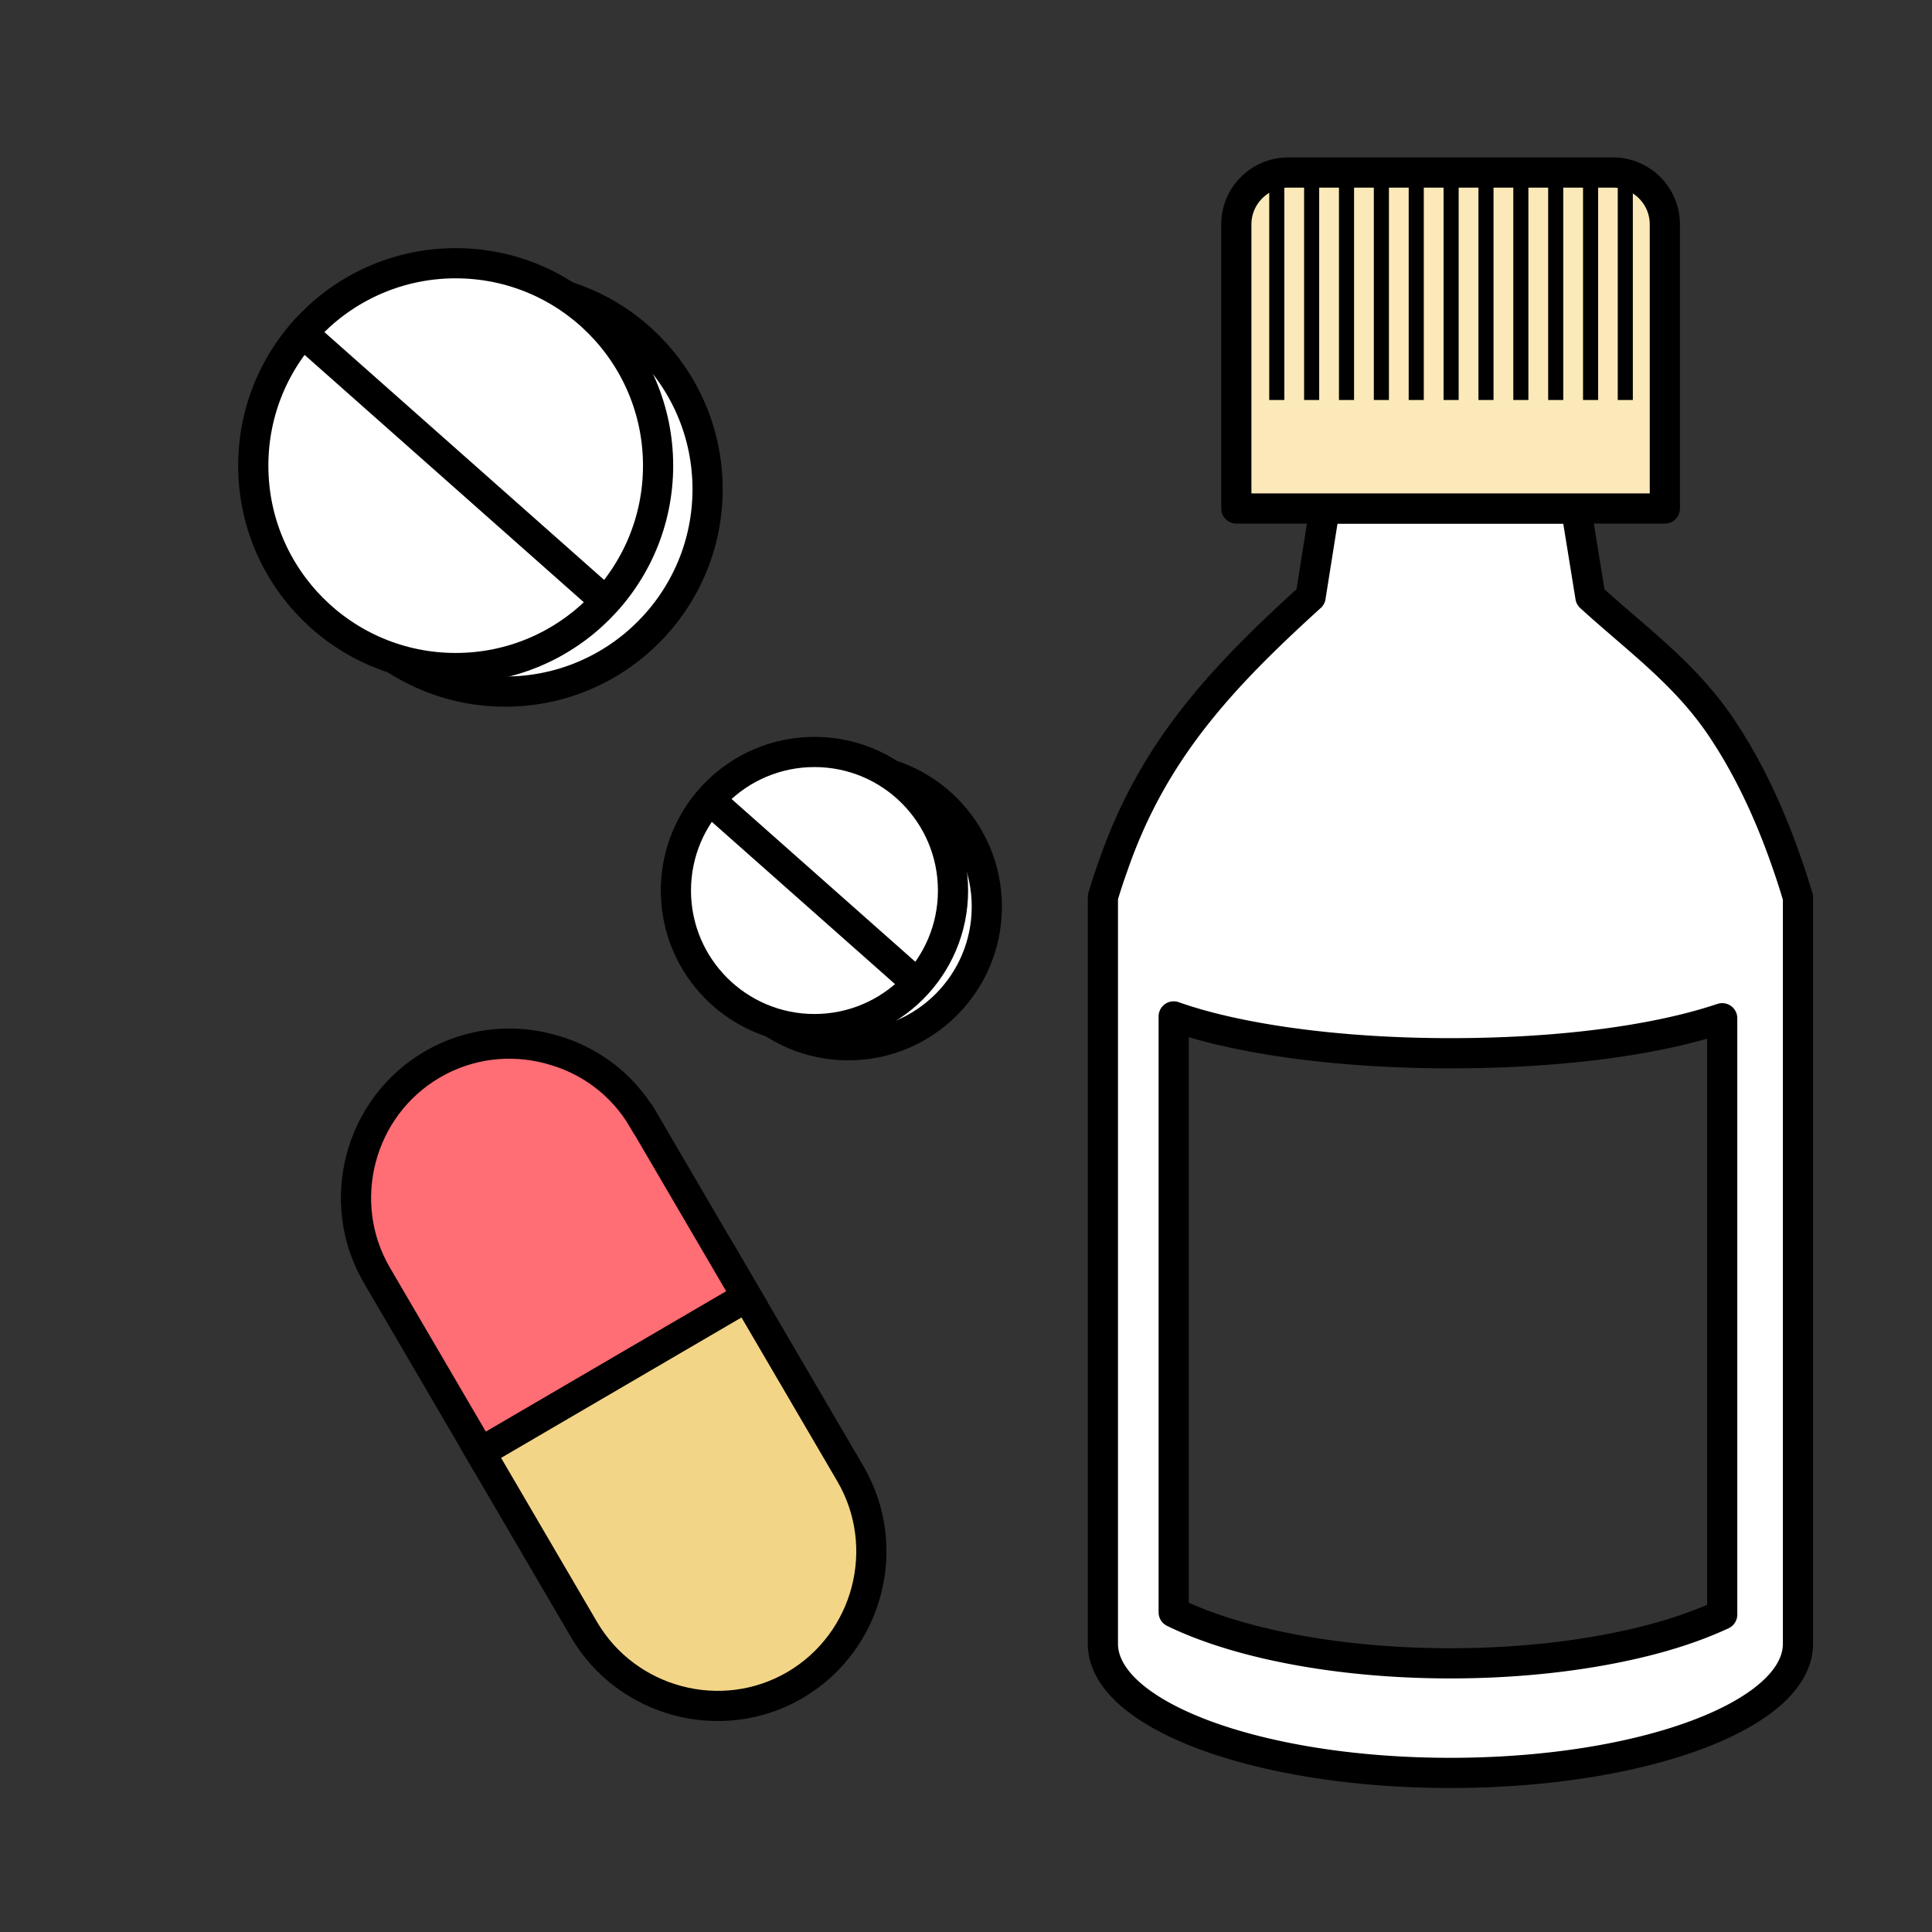 <svg xmlns="http://www.w3.org/2000/svg" id="Calque_1" data-name="Calque 1" viewBox="0 0 128 128"><rect x="0" y="0" width="128" height="128" fill="#333333" stroke="none"/><defs><style>.cls-1,.cls-2,.cls-3{stroke:#000}.cls-1{stroke-linejoin:round;fill:none}.cls-2,.cls-3{fill:#f3d587;stroke-miterlimit:10;stroke-width:2px}.cls-3{fill:#fff}</style></defs><path d="m42.62 74.18 6.86 11.73-17.65 10.31-6.86-11.73c-2.83-4.84-1.18-11.13 3.66-13.96 2.42-1.42 5.22-1.72 7.75-1.04 2.54.65 4.82 2.27 6.23 4.69Z" style="fill:#ff6d75;stroke-width:2px;stroke-miterlimit:10;stroke:#000"/><path d="m49.48 85.91 6.86 11.73c2.84 4.86 1.19 11.15-3.67 14-4.84 2.83-11.13 1.18-13.98-3.68l-6.86-11.73 17.65-10.31Z" class="cls-2"/><circle cx="33.47" cy="32.41" r="13.41" class="cls-3"/><circle cx="30.19" cy="30.85" r="13.41" class="cls-3"/><path d="m20.06 22.07 20.07 17.78" class="cls-2"/><circle cx="56.2" cy="60.07" r="9.18" class="cls-3"/><circle cx="53.96" cy="59" r="9.18" class="cls-3"/><path d="m47.02 52.99 13.74 12.17" class="cls-2"/><path d="M119.11 59.43a47.9 47.9 0 0 0-.65-2.03c-1.09-3.19-2.48-6.29-4.35-9.1-2.41-3.63-5.59-5.88-8.74-8.75l-.95-5.86H87.76l-.93 5.85c-5.98 5.43-10.47 10.25-13.09 17.85-.24.66-.46 1.34-.67 2.04v49.47c0 4.73 10.31 8.56 23.02 8.56s23.03-3.83 23.03-8.56V59.43Zm-5.01 47.54c-1.63.76-3.59 1.42-5.81 1.93-3.54.82-7.72 1.3-12.2 1.3s-8.66-.48-12.19-1.3c-2.37-.55-4.46-1.26-6.14-2.08V67.34c4.2 1.49 10.85 2.44 18.33 2.44s13.79-.9 18.01-2.32v39.51Z" style="stroke-linecap:round;fill:#fff;stroke-width:2px;stroke-linejoin:round;stroke:#000"/><path d="M85.34 11.43h21.53c1.89 0 3.43 1.54 3.43 3.43v18.83H81.91V14.86c0-1.89 1.54-3.43 3.43-3.43Z" style="stroke-linecap:round;fill:#fce9b9;stroke-width:2px;stroke-linejoin:round;stroke:#000"/><path d="M84.59 11.43V26.5M86.9 11.43V26.5M89.21 11.43V26.5M91.52 11.43V26.5M93.83 11.43V26.5M96.14 11.43V26.5M98.45 11.43V26.5M100.76 11.43V26.5M103.07 11.43V26.5M105.38 11.43V26.5M107.68 11.43V26.5" class="cls-1"/><path d="M-3958.89-2339.75h6467.34v6437.3h-6467.34z" style="stroke:#fff;stroke-width:8px;stroke-linecap:round;fill:none;stroke-linejoin:round"/></svg>